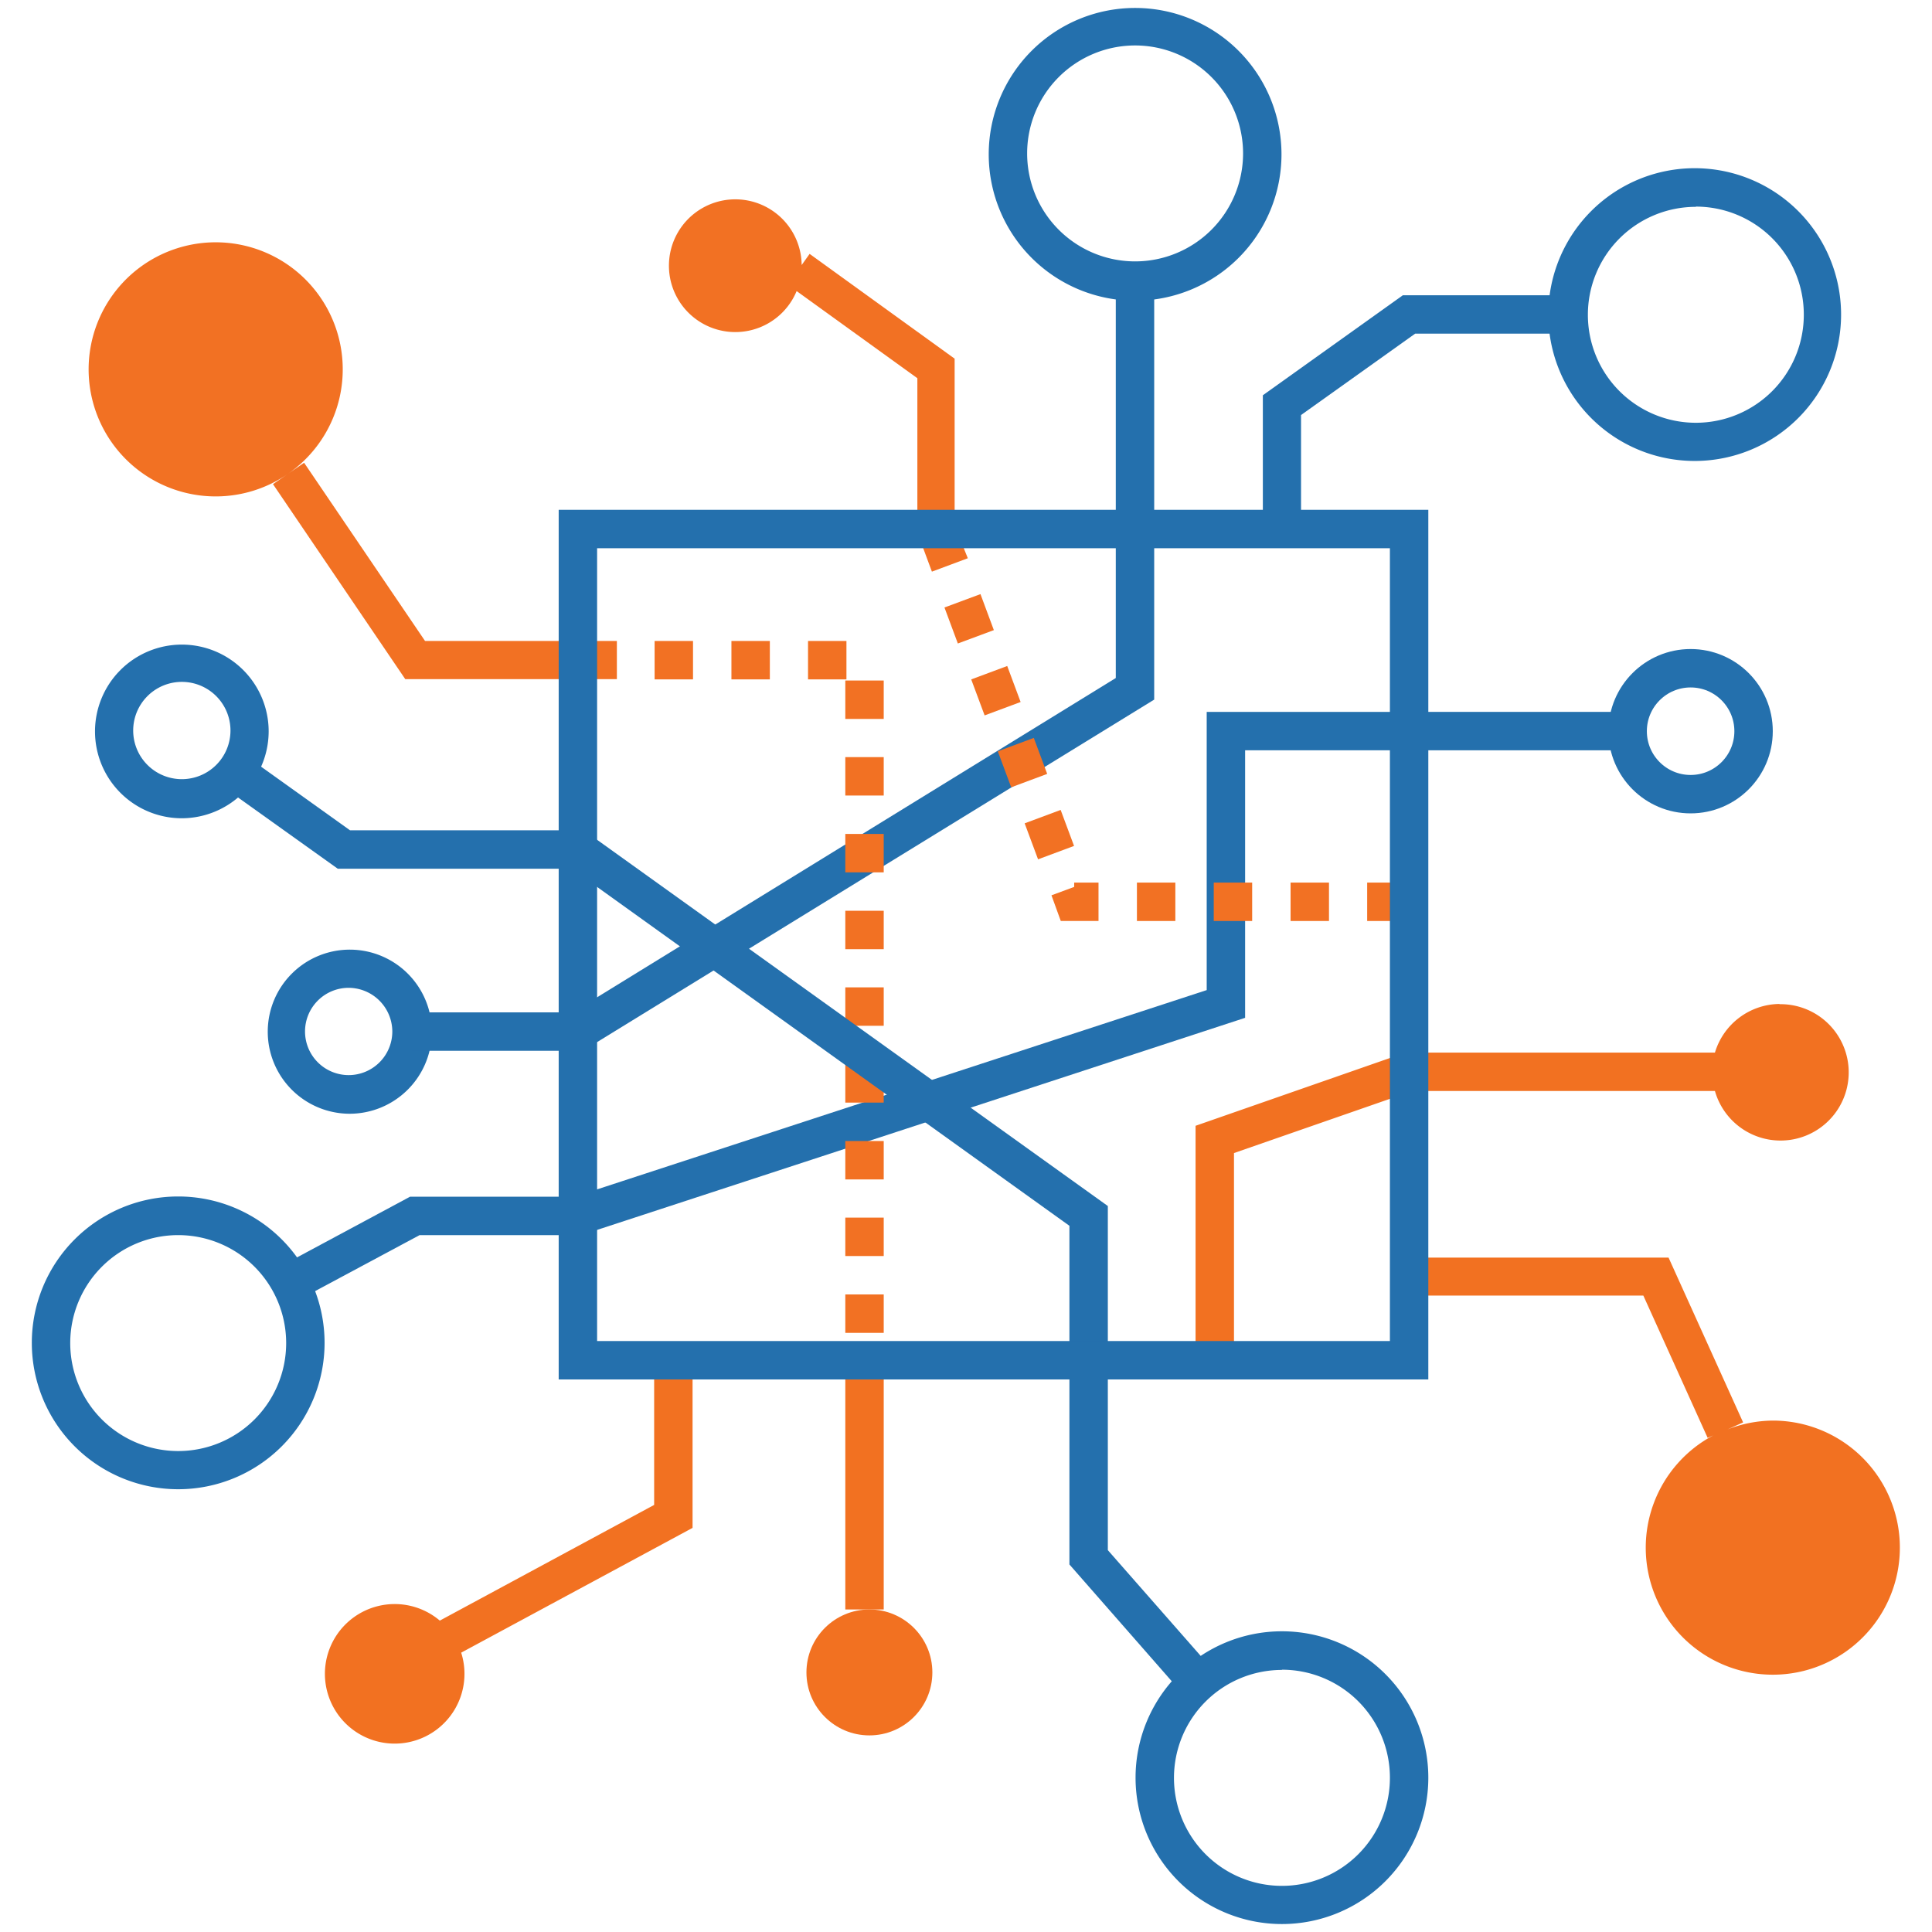 <svg id="Layer_1" data-name="Layer 1" xmlns="http://www.w3.org/2000/svg" viewBox="0 0 85 85"><defs><style>.cls-1{fill:#2470ad;}.cls-2{fill:none;stroke:#2470ad;stroke-miterlimit:10;stroke-width:1.69px;}.cls-3{fill:#f27121;}.cls-4{fill:#f27123;}</style></defs><title>icons</title><path class="cls-1" d="M74.61,20.28A6.44,6.44,0,1,1,81,13.84,6.44,6.44,0,0,1,74.61,20.28Zm0-11.18a4.75,4.75,0,1,0,4.75,4.75A4.75,4.75,0,0,0,74.61,9.09Z"/><path class="cls-1" d="M56.4,84.65a6.44,6.44,0,1,1,6.44-6.44A6.44,6.44,0,0,1,56.4,84.65Zm0-11.18a4.75,4.75,0,1,0,4.75,4.75A4.75,4.75,0,0,0,56.4,73.46Z"/><path class="cls-1" d="M15.34,49A3.61,3.61,0,1,1,19,45.39,3.62,3.62,0,0,1,15.34,49Zm0-5.54a1.92,1.92,0,1,0,1.92,1.92A1.93,1.93,0,0,0,15.34,43.46Z"/><path class="cls-1" d="M49.94,13.23a6.44,6.44,0,1,1,6.44-6.44A6.44,6.44,0,0,1,49.94,13.23ZM49.94,2a4.75,4.75,0,1,0,4.75,4.75A4.75,4.75,0,0,0,49.94,2Z"/><circle class="cls-2" cx="74.38" cy="32.17" r="2.77"/><path class="cls-1" d="M7.84,65.52a6.44,6.44,0,1,1,6.44-6.44A6.44,6.44,0,0,1,7.84,65.52Zm0-11.18a4.75,4.75,0,1,0,4.75,4.75A4.75,4.75,0,0,0,7.84,54.34Z"/><path class="cls-1" d="M8,36a3.82,3.82,0,1,1,3.82-3.82A3.83,3.83,0,0,1,8,36Zm0-6a2.14,2.14,0,1,0,2.14,2.14A2.14,2.14,0,0,0,8,30Z"/><polygon class="cls-1" points="13.16 57.18 12.36 55.7 18.04 52.65 25.42 52.65 25.42 54.34 18.46 54.34 13.16 57.18"/><rect class="cls-1" x="61.99" y="31.32" width="9.62" height="1.69"/><path class="cls-3" d="M78,62.5a5.57,5.57,0,0,0-2,.39l.69-.31-3.28-7.25H62V57h10.3l2.83,6.26.25-.11A5.59,5.59,0,1,0,78,62.5Z"/><polygon class="cls-1" points="57.24 23.27 55.56 23.27 55.56 17.39 61.72 12.99 69.02 12.99 69.02 14.68 62.26 14.68 57.24 18.26 57.24 23.27"/><polygon class="cls-1" points="25.42 38.22 14.86 38.22 9.89 34.67 10.87 33.29 15.4 36.53 25.42 36.53 25.42 38.22"/><rect class="cls-1" x="18.11" y="44.54" width="7.32" height="1.69"/><rect class="cls-1" x="49.09" y="12.38" width="1.69" height="10.89"/><circle class="cls-3" cx="38.25" cy="73.58" r="2.77"/><rect class="cls-3" x="37.19" y="59.84" width="1.69" height="10.97"/><polygon class="cls-1" points="52.08 74.57 47.05 68.83 47.05 59.84 48.74 59.84 48.74 68.2 53.35 73.45 52.08 74.57"/><path class="cls-3" d="M30.47,59.84H28.78v6.37L19.35,71.3a3.07,3.07,0,1,0,.94,1.41l10.18-5.49Z"/><path class="cls-3" d="M78.29,44.17a3,3,0,0,0-2.84,2.14H62v.84l-.28-.8-9.12,3.18V59.84h1.69V50.73L62.14,48H75.45a3,3,0,1,0,2.84-3.82Z"/><polygon class="cls-1" points="25.69 54.3 25.16 52.69 53.09 43.56 53.09 31.32 61.99 31.32 61.99 33.01 54.78 33.01 54.78 44.78 25.69 54.3"/><polygon class="cls-1" points="25.86 46.1 24.98 44.67 49.09 29.83 49.09 23.27 50.78 23.27 50.78 30.78 25.86 46.1"/><rect class="cls-4" x="44.14" y="32.71" width="1.69" height="1.69" transform="translate(-8.88 17.8) rotate(-20.42)"/><path class="cls-4" d="M42,23.12V15.78l-6.38-4.61-.35.49a2.92,2.92,0,1,0,0,.06l-.59.82,5.68,4.1v6.63h.84l-.79.29L41,25.15l1.58-.59Z"/><rect class="cls-4" x="45.32" y="35.88" width="1.69" height="1.69" transform="translate(-9.91 18.41) rotate(-20.42)"/><rect class="cls-4" x="41.79" y="26.38" width="1.69" height="1.69" transform="translate(-6.81 16.56) rotate(-20.39)"/><rect class="cls-4" x="42.97" y="29.55" width="1.69" height="1.69" transform="translate(-7.85 17.19) rotate(-20.42)"/><rect class="cls-4" x="56.78" y="38.83" width="1.69" height="1.69"/><rect class="cls-4" x="60.15" y="38.83" width="1.69" height="1.69"/><polygon class="cls-4" points="47.26 39.02 46.26 39.39 46.67 40.52 48.33 40.52 48.33 38.83 47.26 38.83 47.26 39.02"/><rect class="cls-4" x="53.4" y="38.83" width="1.69" height="1.69"/><rect class="cls-4" x="50.02" y="38.83" width="1.69" height="1.69"/><path class="cls-4" d="M18.7,28.2l-5.32-7.84-.7.48a5.59,5.59,0,1,0-3.14,1,5.59,5.59,0,0,0,3.14-1l-.67.46,5.82,8.58h9.31V28.2H18.7Z"/><rect class="cls-4" x="35.55" y="28.2" width="1.69" height="1.69"/><rect class="cls-4" x="37.19" y="53.57" width="1.69" height="1.69"/><rect class="cls-4" x="37.19" y="56.95" width="1.69" height="1.69"/><rect class="cls-4" x="32.18" y="28.2" width="1.69" height="1.69"/><rect class="cls-4" x="28.8" y="28.2" width="1.69" height="1.69"/><rect class="cls-4" x="37.19" y="43.44" width="1.69" height="1.69"/><rect class="cls-4" x="37.19" y="36.69" width="1.69" height="1.69"/><rect class="cls-4" x="37.19" y="33.31" width="1.69" height="1.69"/><rect class="cls-4" x="37.19" y="29.94" width="1.69" height="1.69"/><rect class="cls-4" x="37.19" y="40.07" width="1.69" height="1.69"/><rect class="cls-4" x="37.19" y="46.82" width="1.69" height="1.69"/><rect class="cls-4" x="37.19" y="50.2" width="1.69" height="1.69"/><polygon class="cls-1" points="48.74 59.84 47.05 59.84 47.05 53.93 24.93 38.06 25.91 36.69 48.74 53.06 48.74 59.84"/><path class="cls-1" d="M62.84,60.69H24.58V22.43H62.84ZM26.27,59H61.15V24.12H26.27Z"/></svg>